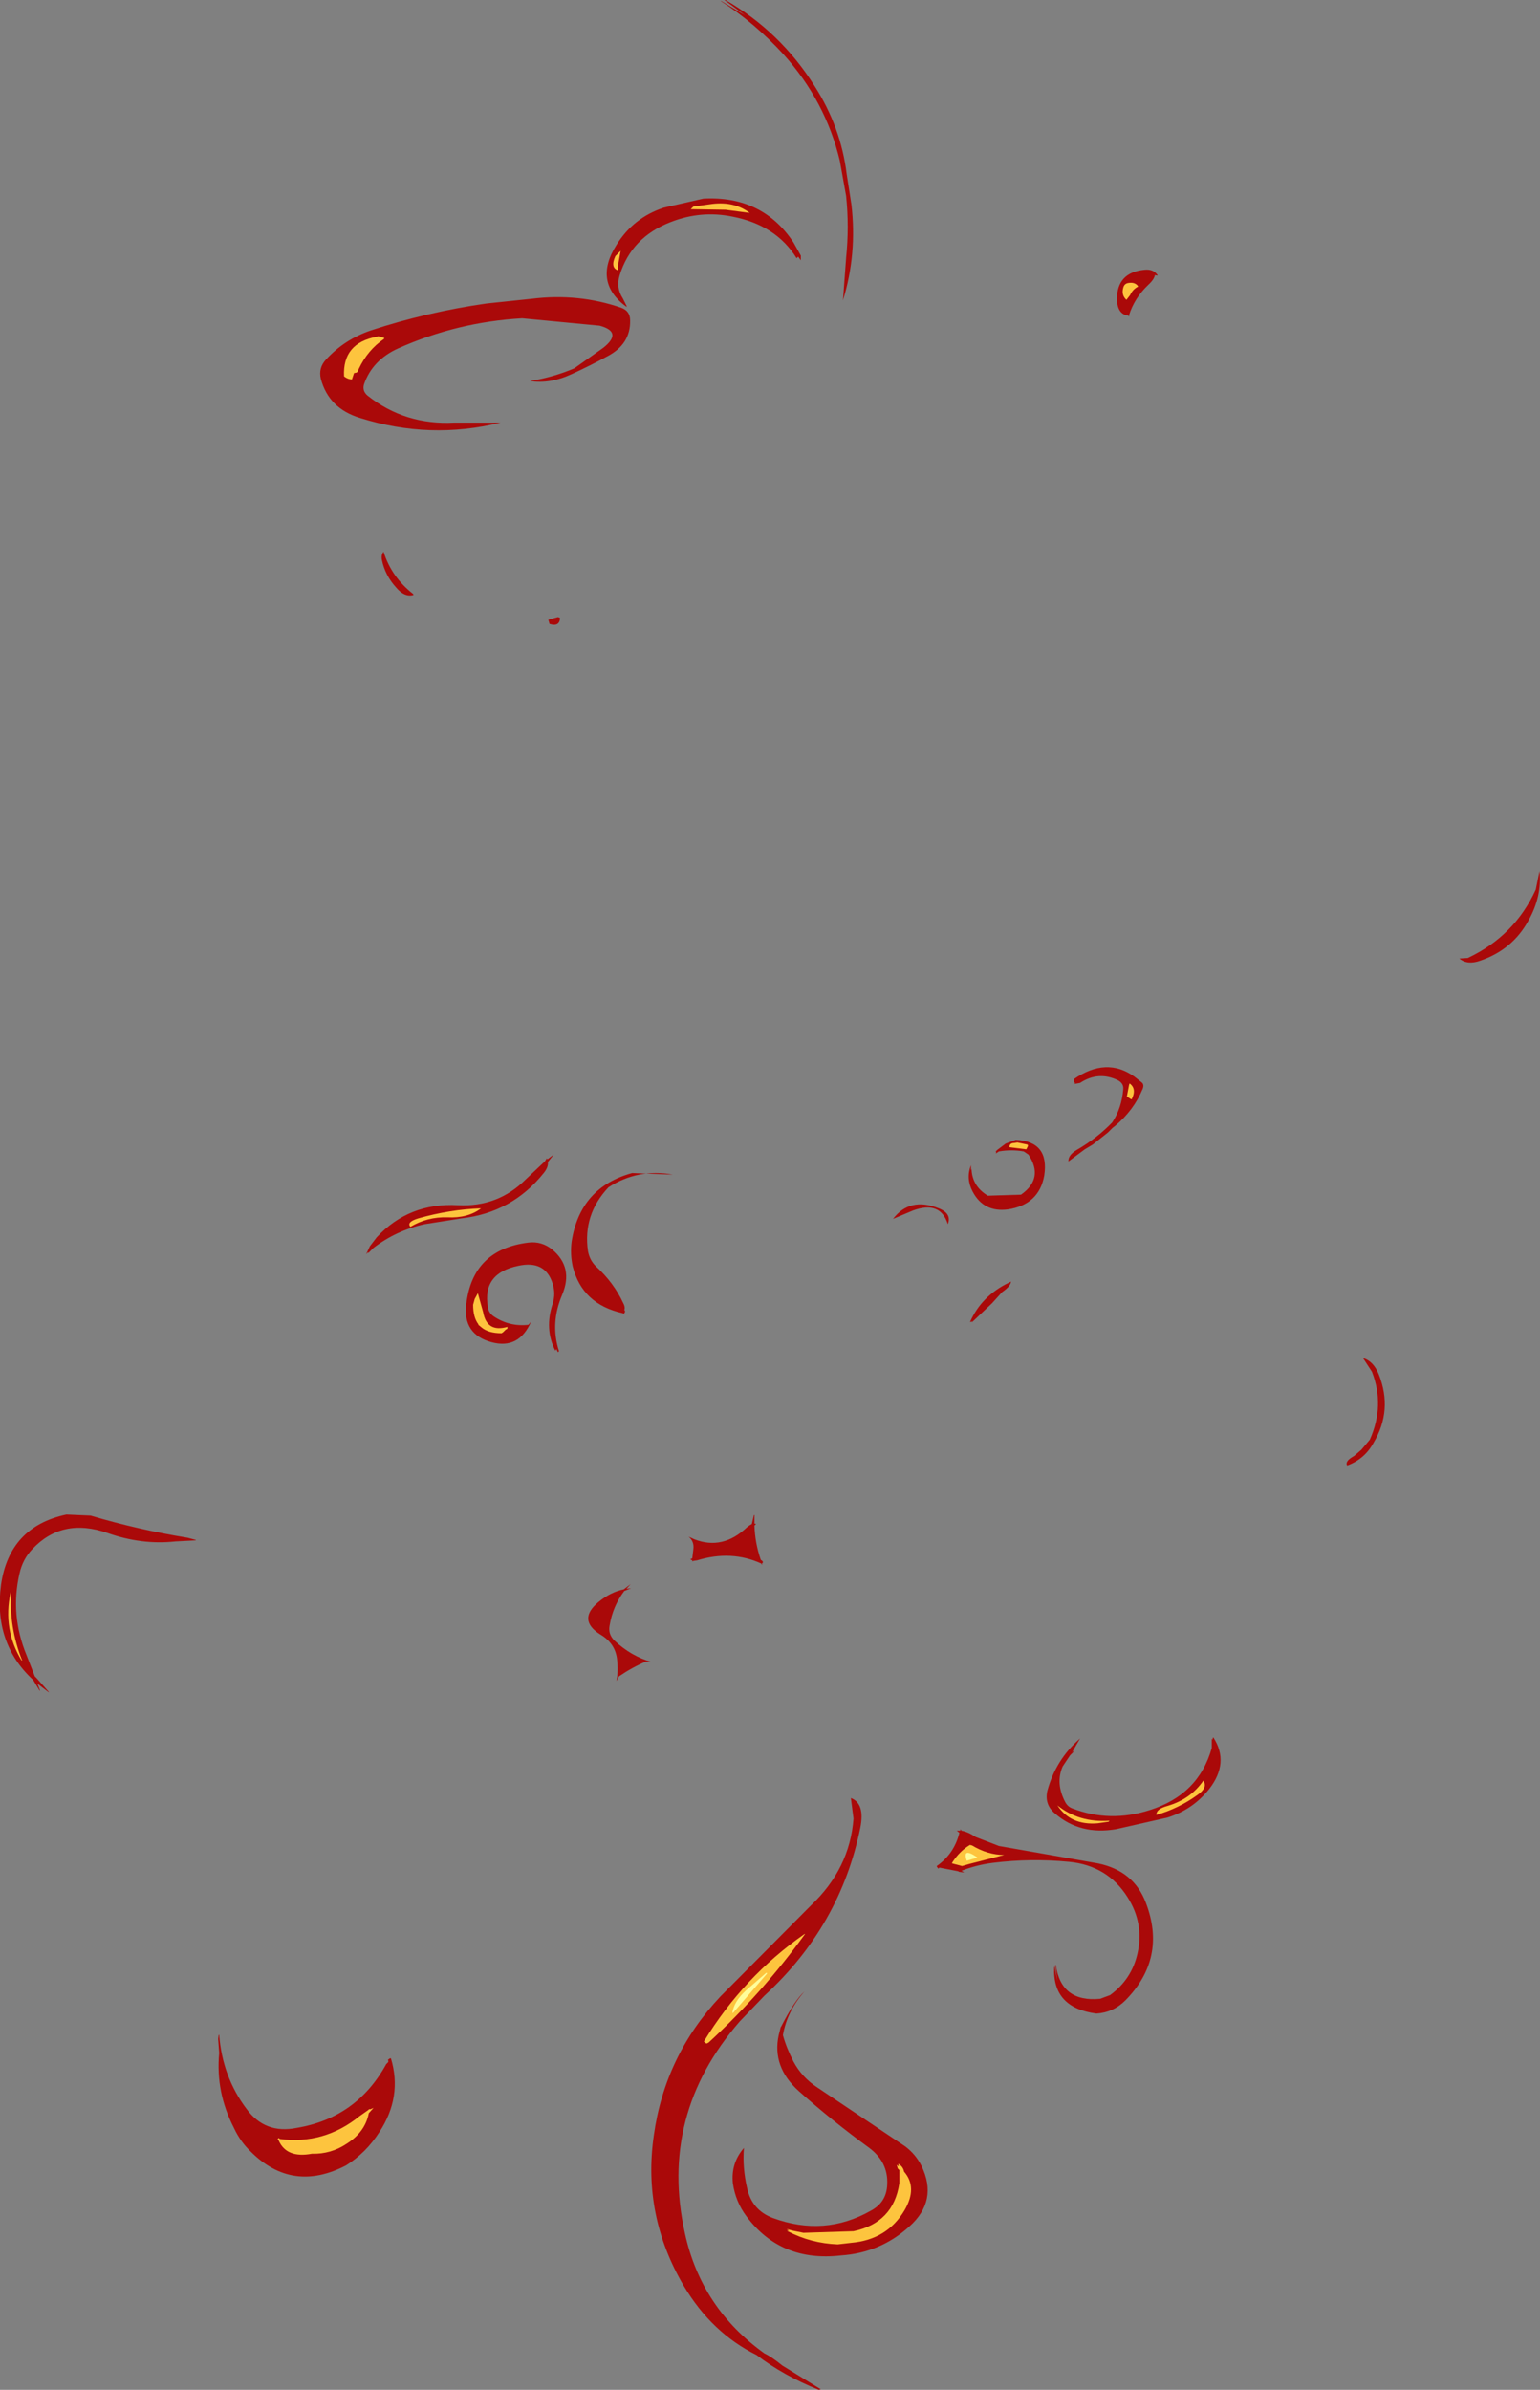 <?xml version="1.0" encoding="UTF-8" standalone="no"?>
<svg xmlns:ffdec="https://www.free-decompiler.com/flash" xmlns:xlink="http://www.w3.org/1999/xlink" ffdec:objectType="shape" height="226.75px" width="146.15px" xmlns="http://www.w3.org/2000/svg">
  <rect width="100%" height="100%" fill="#808080" stroke="none"/>
  <g transform="matrix(1.0, 0.0, 0.0, 1.0, 63.2, 128.5)">
    <path d="M38.75 -25.65 L38.85 -25.75 Q38.65 -25.8 38.7 -26.05 L38.7 -26.1 Q41.8 -28.25 44.45 -26.35 L45.15 -25.8 Q45.4 -25.6 45.25 -25.2 44.4 -23.15 42.6 -21.65 L42.4 -21.5 41.95 -21.05 40.5 -19.9 39.75 -19.45 38.2 -18.3 Q38.15 -18.9 39.0 -19.4 40.9 -20.5 42.35 -22.0 43.25 -23.35 43.4 -25.15 43.45 -25.7 42.9 -26.0 41.05 -26.9 39.3 -25.75 L38.75 -25.65 M26.75 -12.35 Q26.05 -14.6 23.45 -13.65 L21.55 -12.85 Q23.15 -14.95 25.9 -13.85 27.15 -13.35 26.75 -12.35 M67.15 8.4 Q66.3 9.95 64.65 10.55 64.4 10.15 65.3 9.65 L66.0 9.05 66.8 8.1 Q68.25 4.85 67.0 1.65 L66.15 0.35 Q67.15 0.65 67.65 1.9 69.0 5.3 67.15 8.4 M42.75 45.05 Q39.3 45.65 36.9 43.55 35.9 42.7 36.2 41.4 37.0 38.45 39.3 36.45 L38.55 37.75 38.7 37.65 38.7 37.7 38.35 38.05 37.65 39.1 Q36.95 40.7 37.9 42.5 38.15 42.95 38.6 43.1 42.15 44.45 45.9 43.25 50.55 41.8 51.8 37.35 L51.8 36.5 51.9 36.55 Q51.85 36.4 51.95 36.35 53.5 38.75 51.55 41.25 50.0 43.2 47.6 43.95 L42.75 45.05 M8.4 16.25 Q8.45 17.9 9.0 19.5 9.35 19.7 9.1 19.85 L9.15 19.95 9.1 19.95 9.05 19.85 Q6.2 18.55 2.95 19.55 L2.6 19.6 2.5 19.65 2.5 19.55 2.3 19.45 2.5 19.35 2.6 18.5 Q2.7 17.75 2.15 17.3 L2.7 17.55 Q5.4 18.6 7.7 16.4 7.95 16.2 8.15 16.1 L8.35 15.25 8.4 15.25 8.4 16.05 8.55 16.1 8.4 16.25 M18.45 44.9 Q16.55 54.25 9.35 60.85 L7.0 63.3 Q-0.7 72.15 1.8 83.4 3.35 90.5 9.35 94.8 10.0 95.1 11.05 95.95 L14.7 98.2 14.5 98.25 Q11.15 96.9 8.6 94.95 4.35 92.85 1.7 88.4 -2.25 81.7 -1.15 74.1 -0.1 66.55 5.15 60.95 L13.75 52.3 Q17.45 48.8 17.8 44.05 L17.55 42.1 Q18.9 42.6 18.45 44.9 M27.95 45.15 L27.95 45.05 28.05 45.2 Q28.65 45.3 29.4 45.8 L31.6 46.65 41.0 48.3 Q44.4 49.0 45.55 52.05 47.55 57.3 43.6 61.3 42.45 62.45 40.85 62.55 36.65 62.0 36.85 58.15 L36.9 58.1 37.15 59.5 36.95 57.95 37.0 57.95 Q37.5 61.5 41.2 61.15 L42.15 60.8 Q44.2 59.3 44.75 56.85 45.4 54.0 43.8 51.5 41.9 48.5 38.25 48.15 34.6 47.8 31.0 48.25 29.45 48.45 28.05 49.0 L28.3 49.15 28.2 49.15 27.8 49.1 27.75 49.05 25.95 48.7 25.85 48.8 25.7 48.6 25.7 48.55 Q27.35 47.4 27.85 45.4 L27.6 45.2 27.9 45.2 27.95 45.15 M10.9 63.85 Q12.2 61.3 13.15 60.45 11.5 62.3 11.1 64.6 11.45 65.85 12.1 67.1 12.9 68.6 14.35 69.55 L22.7 75.15 Q23.7 75.9 24.25 77.0 25.85 80.3 23.1 82.75 20.35 85.25 16.6 85.5 10.9 86.15 7.65 81.8 6.6 80.4 6.35 78.65 6.15 76.75 7.4 75.3 7.25 77.15 7.7 79.1 8.15 81.2 10.15 81.95 15.05 83.75 19.45 81.25 20.95 80.45 21.0 78.75 21.1 76.65 19.3 75.3 15.8 72.75 12.6 69.9 10.05 67.6 10.7 64.6 L10.9 63.8 10.9 63.85 M-27.75 -10.1 L-28.25 -9.6 -28.25 -9.7 -28.45 -9.5 -28.1 -10.25 -27.45 -11.1 Q-24.4 -14.4 -19.75 -14.15 -15.95 -13.95 -13.3 -16.6 L-11.5 -18.3 -11.3 -18.6 -11.25 -18.5 -10.65 -18.95 -11.2 -18.25 Q-11.15 -17.75 -11.6 -17.2 -14.6 -13.45 -19.4 -12.9 L-22.9 -12.35 Q-25.6 -11.75 -27.75 -10.1 M-10.8 -9.95 Q-8.75 -8.25 -9.85 -5.65 -11.0 -2.95 -10.15 -0.3 L-10.25 -0.2 -10.4 -0.5 -10.5 -0.35 Q-11.55 -2.4 -10.75 -4.8 -10.45 -5.75 -10.75 -6.7 -11.45 -8.95 -14.0 -8.4 -17.45 -7.7 -16.9 -4.5 -16.85 -3.95 -16.35 -3.6 -14.85 -2.6 -13.05 -2.8 L-12.8 -3.1 Q-13.95 -0.45 -16.55 -1.15 -19.3 -1.9 -18.95 -4.75 -18.35 -9.95 -13.05 -10.6 -11.8 -10.75 -10.8 -9.95 M-8.85 -8.35 Q-9.1 -9.5 -8.95 -10.7 -8.15 -15.85 -3.2 -17.2 L0.65 -17.05 Q-2.65 -17.65 -5.45 -15.85 -7.9 -13.25 -7.4 -9.8 -7.25 -8.95 -6.65 -8.35 -4.95 -6.8 -4.05 -4.85 -3.85 -4.5 -3.95 -4.2 -3.8 -4.05 -4.0 -3.85 L-4.1 -3.9 Q-7.95 -4.75 -8.85 -8.35 M-3.95 22.45 Q-5.05 23.9 -5.35 25.75 -5.5 26.55 -4.9 27.15 -3.3 28.65 -1.35 29.2 L-1.45 29.2 -1.9 29.15 Q-3.2 29.7 -4.45 30.55 L-4.7 31.0 Q-4.5 30.05 -4.65 28.85 -4.85 27.4 -6.2 26.6 -8.45 25.2 -6.4 23.5 -5.25 22.55 -4.0 22.3 L-3.35 21.8 -3.75 22.25 -3.3 22.2 -3.95 22.45 M-54.6 15.3 Q-50.05 16.65 -45.4 17.4 L-44.65 17.6 -44.6 17.65 -46.55 17.75 Q-49.75 18.1 -53.0 16.95 -57.3 15.45 -60.15 18.5 -61.05 19.45 -61.35 20.8 -62.25 24.7 -60.7 28.5 L-59.9 30.55 -59.75 30.7 -58.55 32.05 -58.6 32.05 -59.65 31.25 -59.4 31.9 -59.45 31.9 -60.05 30.9 Q-63.85 27.4 -63.1 21.85 -62.3 16.35 -56.9 15.2 L-54.6 15.3 M-42.4 66.3 L-42.5 64.95 -42.45 64.6 -42.4 64.55 Q-42.1 68.55 -39.8 71.6 -38.05 74.0 -35.05 73.4 -29.35 72.45 -26.55 67.35 L-26.35 67.15 -26.35 67.0 -26.4 66.95 -26.2 66.8 -26.1 66.8 Q-25.0 70.45 -27.2 73.8 -28.45 75.75 -30.35 76.95 -35.45 79.6 -39.4 75.65 -40.4 74.7 -41.0 73.4 -42.75 70.0 -42.4 66.3" fill="#aa0909" fill-rule="evenodd" stroke="none"/>
    <path d="M43.75 -24.45 L43.75 -24.5 43.95 -25.55 44.0 -25.7 Q44.7 -25.2 44.2 -24.2 L44.15 -24.2 43.75 -24.45 M47.6 42.85 Q49.8 42.2 51.0 40.45 51.45 41.1 50.45 41.8 48.65 43.1 46.55 43.7 46.5 43.15 47.6 42.85 M40.95 44.5 Q38.4 44.7 37.15 42.8 39.2 44.45 42.1 44.25 L42.0 44.35 40.95 44.5 M32.1 47.5 L28.8 48.35 28.1 48.55 27.15 48.3 27.15 48.25 Q27.85 47.15 28.85 46.55 L29.05 46.6 Q30.55 47.5 32.1 47.5 M4.05 65.3 L3.85 65.4 3.65 65.25 3.6 65.2 Q7.35 59.05 13.15 55.0 L13.2 55.0 Q9.2 60.55 4.05 65.3 M17.8 83.2 Q21.6 82.4 22.15 78.65 L22.15 77.4 22.0 77.25 21.9 76.9 22.1 77.05 22.05 76.8 Q22.5 77.05 22.6 77.55 23.9 79.05 22.65 81.2 21.0 84.0 17.6 84.3 L16.3 84.45 Q13.75 84.35 11.55 83.2 L11.5 83.15 11.7 83.15 11.45 83.0 12.05 83.15 13.05 83.35 17.8 83.2 M-24.25 -12.1 Q-24.65 -12.55 -23.5 -12.9 -20.5 -13.75 -17.55 -13.85 -18.8 -12.9 -20.75 -13.0 -22.65 -13.05 -24.25 -12.1 M-18.15 -5.25 L-17.85 -5.8 -17.35 -4.0 Q-17.0 -2.05 -15.05 -2.6 -15.0 -2.4 -15.2 -2.35 L-15.45 -2.1 -15.6 -2.0 Q-16.85 -2.0 -17.5 -2.55 L-17.8 -2.8 -17.8 -2.85 Q-18.3 -3.5 -18.3 -4.7 L-18.15 -5.25 M-62.2 22.6 L-62.15 22.55 Q-62.35 25.9 -61.1 29.05 L-61.15 29.05 Q-62.95 26.1 -62.2 22.6 M-28.2 71.65 L-28.1 71.6 -28.1 71.65 -27.75 71.5 -28.2 72.0 Q-28.55 73.8 -30.3 74.9 -31.8 75.9 -33.6 75.85 -36.0 76.3 -36.75 74.6 L-36.85 74.5 -36.85 74.45 -36.8 74.45 -36.8 74.4 -36.75 74.35 -36.65 74.45 Q-32.45 75.0 -29.1 72.3 L-28.25 71.7 -28.2 71.65" fill="#fdc43e" fill-rule="evenodd" stroke="none"/>
    <path d="M29.5 47.7 L29.55 47.75 28.55 48.05 Q28.1 46.75 29.5 47.7 M7.6 60.35 L9.5 58.7 Q9.55 58.65 9.6 58.75 L6.4 62.45 6.3 62.5 Q6.45 61.4 7.6 60.35" fill="#fefd9a" fill-rule="evenodd" stroke="none"/>
    <path d="M5.55 -128.5 L5.65 -128.5 Q10.85 -125.5 14.1 -120.35 16.6 -116.45 17.15 -112.0 L17.6 -109.1 Q18.15 -104.4 16.8 -100.0 L17.1 -104.05 Q17.4 -107.0 17.1 -109.9 L16.5 -113.25 Q15.15 -118.9 11.15 -123.35 8.4 -126.35 5.2 -128.4 L5.25 -128.4 7.5 -127.05 5.55 -128.5 M0.5 -107.45 Q-3.3 -106.0 -4.4 -102.35 -4.75 -101.2 -4.1 -100.2 L-3.7 -99.4 -3.8 -99.45 -3.7 -99.35 Q-6.95 -101.7 -4.7 -105.25 -3.1 -107.85 -0.2 -108.8 L3.55 -109.65 Q9.15 -109.95 12.1 -105.5 L12.8 -104.25 12.8 -103.8 12.55 -104.15 12.4 -104.0 Q10.45 -107.15 6.3 -107.95 3.35 -108.55 0.5 -107.45 M45.4 -102.9 Q46.25 -103.0 46.65 -102.4 L46.65 -102.35 46.4 -102.4 Q46.35 -102.0 45.75 -101.45 44.45 -100.2 43.95 -98.6 L44.0 -98.55 43.95 -98.55 43.9 -98.45 43.9 -98.55 Q42.85 -98.65 42.8 -100.1 42.8 -102.65 45.4 -102.9 M32.25 -20.0 L33.2 -20.35 Q36.4 -20.2 35.9 -16.95 35.4 -14.2 32.45 -13.75 30.15 -13.45 29.1 -15.45 28.45 -16.7 28.95 -17.95 L28.95 -17.45 29.0 -17.6 Q29.05 -15.95 30.55 -15.05 L33.7 -15.15 Q35.9 -16.7 34.4 -18.95 L33.95 -19.25 Q32.8 -19.45 31.6 -19.25 L31.3 -19.05 31.35 -19.2 31.3 -19.2 31.3 -19.25 31.45 -19.4 32.25 -20.0 M29.0 -3.05 L29.1 -3.15 28.85 -3.05 Q29.95 -5.55 32.55 -6.8 L32.75 -6.9 Q32.7 -6.45 31.9 -5.9 L30.95 -4.85 29.05 -3.05 29.0 -3.05 M76.1 -37.6 Q80.55 -39.7 82.55 -44.1 L82.9 -45.85 Q83.15 -43.45 81.85 -41.15 80.35 -38.4 77.3 -37.35 76.05 -36.9 75.3 -37.55 L76.1 -37.6 M-12.75 -100.15 Q-8.3 -100.7 -4.25 -99.3 -3.4 -99.0 -3.4 -98.1 -3.35 -95.85 -5.55 -94.7 -7.2 -93.8 -8.95 -93.0 -11.0 -92.05 -12.9 -92.35 -10.7 -92.7 -8.7 -93.55 L-5.95 -95.5 Q-4.05 -97.0 -6.3 -97.6 L-13.65 -98.3 Q-19.8 -97.95 -25.4 -95.45 -27.85 -94.35 -28.65 -92.05 -28.85 -91.4 -28.3 -90.95 -24.75 -88.15 -20.1 -88.4 L-16.8 -88.4 -15.7 -88.4 Q-22.4 -86.75 -29.05 -88.85 -32.0 -89.75 -32.75 -92.55 -33.0 -93.6 -32.25 -94.4 -30.5 -96.3 -28.0 -97.15 -22.65 -98.9 -17.05 -99.7 L-12.75 -100.15 M-26.8 -76.15 Q-26.05 -73.75 -24.0 -72.15 L-23.95 -72.05 Q-24.8 -71.8 -25.6 -72.75 -26.65 -73.9 -26.95 -75.35 -27.05 -75.85 -26.8 -76.15 M-10.25 -69.95 L-10.1 -69.9 -10.05 -69.85 Q-10.1 -69.0 -11.05 -69.3 L-11.15 -69.65 -11.15 -69.7 -10.25 -69.95" fill="#aa0909" fill-rule="evenodd" stroke="none"/>
    <path d="M7.95 -108.3 L5.65 -108.6 2.35 -108.65 2.6 -108.9 4.4 -109.15 Q6.5 -109.4 7.95 -108.3 M44.8 -101.35 L44.8 -101.3 Q44.3 -101.05 44.05 -100.5 L43.7 -100.05 Q43.2 -100.5 43.4 -101.2 43.5 -101.6 43.9 -101.65 44.5 -101.75 44.8 -101.35 M34.3 -19.9 L34.35 -19.85 34.35 -19.75 34.25 -19.55 34.2 -19.45 32.6 -19.65 Q32.6 -20.05 33.05 -20.05 L33.35 -20.1 34.3 -19.9 M-4.55 -103.3 L-4.55 -102.85 Q-5.3 -103.1 -4.8 -104.2 L-4.3 -104.7 -4.55 -103.3 M-29.25 -93.25 L-29.35 -93.15 -29.6 -93.1 -29.7 -92.8 -29.8 -92.5 Q-30.15 -92.5 -30.5 -92.75 L-30.55 -92.8 Q-30.7 -95.95 -27.45 -96.55 L-27.3 -96.6 -26.75 -96.45 -26.75 -96.35 Q-28.3 -95.3 -29.15 -93.5 L-29.25 -93.25" fill="#fdc43e" fill-rule="evenodd" stroke="none"/>
  </g>
</svg>
